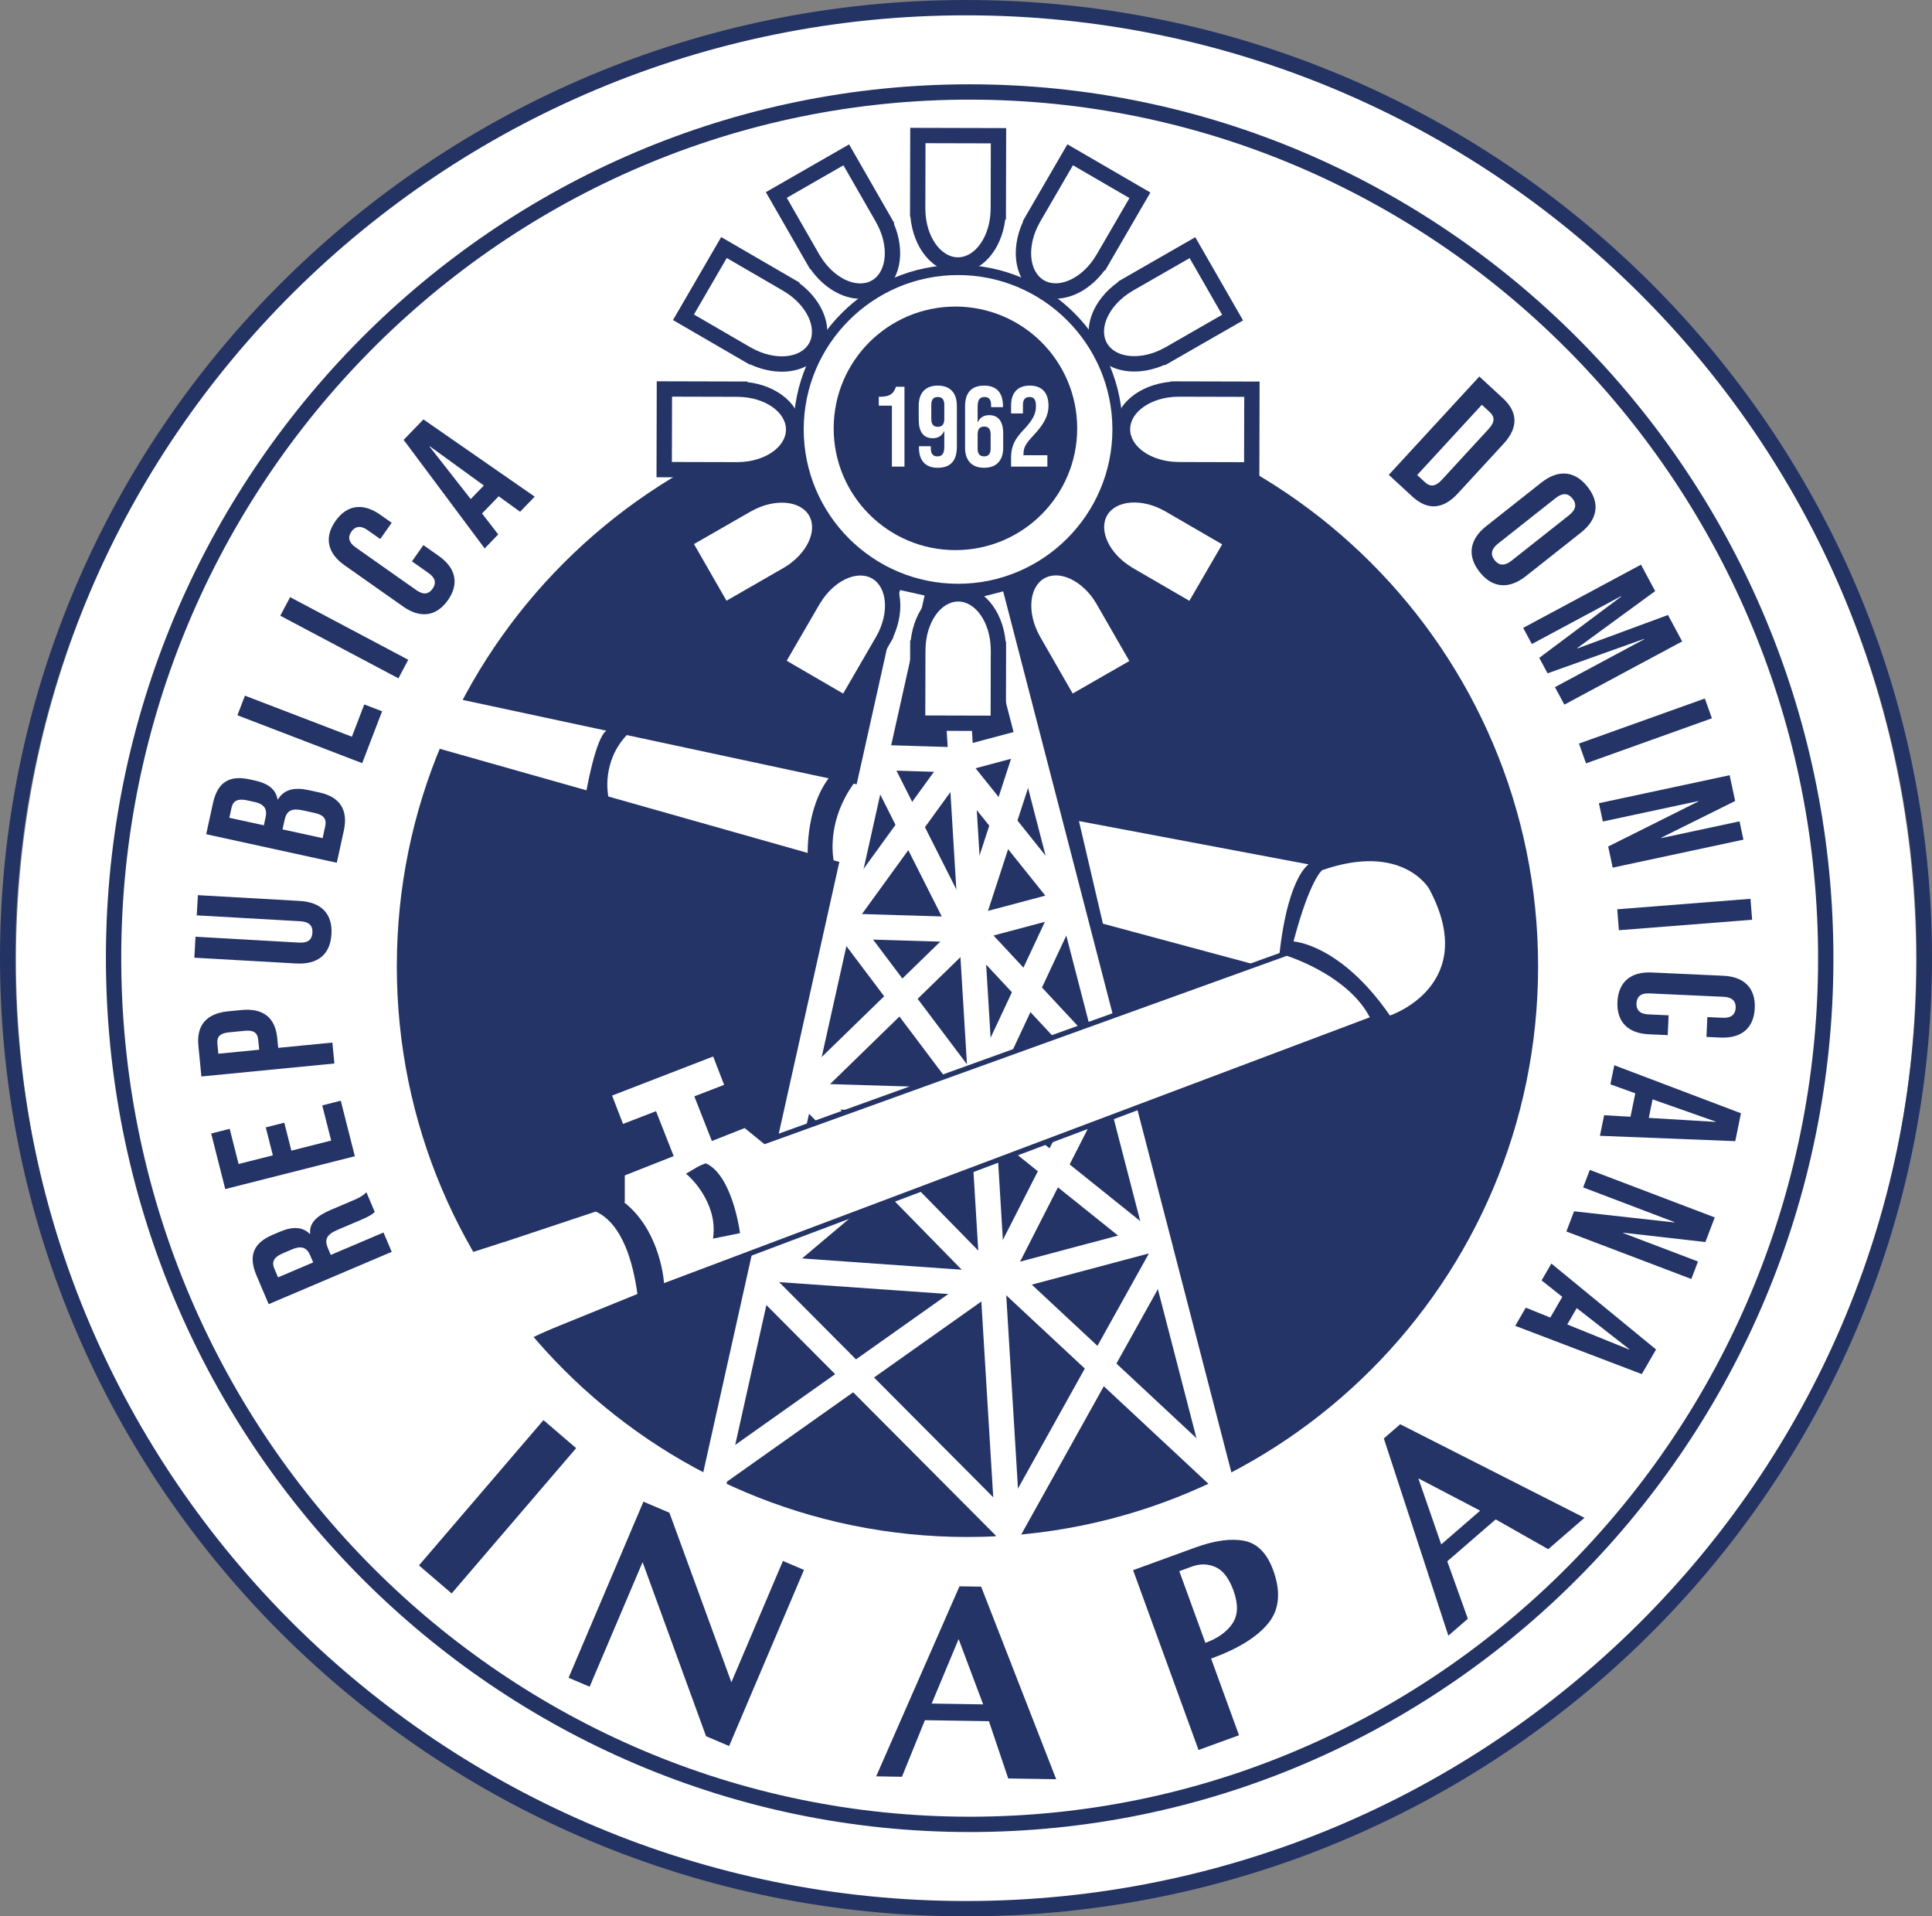 <svg xmlns="http://www.w3.org/2000/svg" xmlns:xlink="http://www.w3.org/1999/xlink" xmlns:inkscape="http://www.inkscape.org/namespaces/inkscape" version="1.1" width="1080" height="1071.12" viewBox="0 0 1080 1071.12">
<rect x="0" y="0" width="1080" height="1071.12" fill="#808080" stroke="none"/>
<defs>
<clipPath id="clip_0">
<path transform="matrix(1,0,0,-1,0,1071.12)" d="M0 1071.118H1080V0H0Z"/>
</clipPath>
</defs>
<g clip-path="url(#clip_0)">
<path transform="matrix(1,0,0,-1,1071.122,536.78)" d="M0 0C0-293.308-237.773-531.08-531.08-531.08-824.388-531.08-1062.161-293.308-1062.161 0-1062.161 293.308-824.388 531.08-531.08 531.08-237.773 531.08 0 293.308 0 0" fill="#ffffff"/>
<path transform="matrix(1,0,0,-1,540.004,8.565)" d="M0 0C-293.038 0-531.442-236.41-531.442-526.998-531.442-817.584-293.038-1053.993 0-1053.993 293.032-1053.993 531.433-817.584 531.433-526.998 531.433-236.41 293.032 0 0 0M0-1062.555C-297.76-1062.555-540.004-822.305-540.004-526.998-540.004-231.689-297.76 8.563 0 8.563 297.754 8.563 539.996-231.689 539.996-526.998 539.996-822.305 297.754-1062.555 0-1062.555" fill="#233364"/>
<path transform="matrix(1,0,0,-1,221.823,540.098)" d="M0 0C0 176.177 142.819 318.994 318.992 318.994 495.169 318.994 637.986 176.177 637.986 0 637.986-176.173 495.169-318.991 318.992-318.991 142.819-318.991 0-176.173 0 0" fill="#243467"/>
<path transform="matrix(1,0,0,-1,67.796,540.453)" d="M0 0C2.712-262.926 215.021-474.981 474.293-474.981 475.932-474.981 477.557-474.973 479.201-474.956 740.706-472.258 951.236-254.807 948.508 9.781 945.798 272.707 733.487 484.766 474.212 484.766 472.573 484.766 470.951 484.758 469.306 484.741 207.801 482.044-2.729 264.589 0 0M474.29-483.544C210.318-483.544-5.8-267.722-8.563-.089-11.339 269.223 202.993 490.558 469.217 493.304 470.875 493.32 472.562 493.329 474.215 493.329 738.192 493.329 954.311 277.504 957.07 9.87 959.846-259.44 745.514-480.773 479.29-483.519 477.632-483.536 475.943-483.544 474.29-483.544" fill="#233364"/>
<path transform="matrix(1,0,0,-1,524.885,337.208)" d="M0 0 14.07 .853 45.792-521.588 31.718-522.441Z" fill="#ffffff"/>
<path transform="matrix(1,0,0,-1,547.136,334.062)" d="M0 0 13.646 3.536 143.139-496.339 129.493-499.874Z" fill="#ffffff"/>
<path transform="matrix(1,0,0,-1,503.088,329.789)" d="M0 0 13.758-3.066-98.757-507.684-112.516-504.612Z" fill="#ffffff"/>
<path transform="matrix(1,0,0,-1,548.264,710.412)" d="M0 0 8.145-11.5-144.958-119.916-153.103-108.408Z" fill="#ffffff"/>
<path transform="matrix(1,0,0,-1,642.386,700.353)" d="M0 0 12.309-6.851-71.526-157.37-83.84-150.511Z" fill="#ffffff"/>
<path transform="matrix(1,0,0,-1,684.907,818.848)" d="M0 0-9.594-10.307-134.801 106.398-125.185 116.72Z" fill="#ffffff"/>
<path transform="matrix(1,0,0,-1,561.269,713.726)" d="M0 0-10.059-9.859-120.842 103.276-110.766 113.148Z" fill="#ffffff"/>
<path transform="matrix(1,0,0,-1,566.326,848.043)" d="M0 0-9.976-9.94-144.126 124.822-134.132 134.776Z" fill="#ffffff"/>
<path transform="matrix(1,0,0,-1,547.988,710.435)" d="M0 0-.981-14.043-123.078-5.449-122.087 8.621Z" fill="#ffffff"/>
<path transform="matrix(1,0,0,-1,651.961,683.428)" d="M0 0 3.632-13.605-101.404-41.584-105.038-27.951Z" fill="#ffffff"/>
<path transform="matrix(1,0,0,-1,597.156,497.194)" d="M0 0 3.626-13.606-56.117-29.529-59.748-15.896Z" fill="#ffffff"/>
<path transform="matrix(1,0,0,-1,573.784,407.259)" d="M0 0 3.626-13.606-39.845-25.198-43.475-11.565Z" fill="#ffffff"/>
<path transform="matrix(1,0,0,-1,645.773,689.22)" d="M0 0-8.805-10.991-100.863 62.838-92.038 73.846Z" fill="#ffffff"/>
<path transform="matrix(1,0,0,-1,547.68,604.375)" d="M0 0-11.243-8.479-82.243 85.776-70.975 94.269Z" fill="#ffffff"/>
<path transform="matrix(1,0,0,-1,629.272,602.202)" d="M0 0-10.297-9.608-85.819 71.427-75.501 81.049Z" fill="#ffffff"/>
<path transform="matrix(1,0,0,-1,549.701,527.107)" d="M0 0-12.568-6.348-65.713 99.013-53.117 105.37Z" fill="#ffffff"/>
<path transform="matrix(1,0,0,-1,604.406,503.134)" d="M0 0-10.982-8.809-71.955 67.272-60.948 76.097Z" fill="#ffffff"/>
<path transform="matrix(1,0,0,-1,565.13,715.17)" d="M0 0-12.551 6.386 49.924 128.945 62.495 122.545Z" fill="#ffffff"/>
<path transform="matrix(1,0,0,-1,438.38,711.778)" d="M0 0-9.081 10.762 96.124 99.394 105.219 88.612Z" fill="#ffffff"/>
<path transform="matrix(1,0,0,-1,551.388,618.305)" d="M0 0-12.758 5.965 40.946 120.648 53.723 114.671Z" fill="#ffffff"/>
<path transform="matrix(1,0,0,-1,546.24,527.707)" d="M0 0-13.396 4.356 21.683 111.993 35.093 107.629Z" fill="#ffffff"/>
<path transform="matrix(1,0,0,-1,474.045,521.64)" d="M0 0-11.407 8.26 59.33 105.821 70.751 97.546Z" fill="#ffffff"/>
<path transform="matrix(1,0,0,-1,549.987,608.577)" d="M0 0-.419-14.076-107.877-10.823-107.453 3.281Z" fill="#ffffff"/>
<path transform="matrix(1,0,0,-1,545.17,512.829)" d="M0 0-.421-14.076-79.914-11.675-79.49 2.429Z" fill="#ffffff"/>
<path transform="matrix(1,0,0,-1,538.778,417.813)" d="M0 0-.422-14.076-54.942-12.434-54.516 1.67Z" fill="#ffffff"/>
<path transform="matrix(1,0,0,-1,540.591,511.752)" d="M0 0 9.824-10.079-83.683-101.104-93.522-90.998Z" fill="#ffffff"/>
<path transform="matrix(1,0,0,-1,731.562,483.147)" d="M0 0C0 0-13.106-7.372-17.229-59.473L-115.025-33.128-128.416 24.216Z" fill="#ffffff"/>
<path transform="matrix(1,0,0,-1,776.978,567.621)" d="M0 0C0 0 50.885 16.919 21.864 70.946 21.864 70.946 6.952 96.906-37.88 81.246-37.88 81.246-44.684 76.261-53.896 41.403-53.896 41.403-27.653 40.048 0 0" fill="#ffffff"/>
<path transform="matrix(1,0,0,-1,463.2,435.035)" d="M0 0-112.847 24.173C-126.756 9.329-123.459-8.582-123.13-10.167L-11.737-41.696C-11.505-18.094-3.869-5.066 0 0" fill="#ffffff"/>
<path transform="matrix(1,0,0,-1,339.011,408.431)" d="M0 0-85.729 18.364-98.573-8.572-11.162-33.313C-5.792-5.224-1.416-.709 0 0" fill="#ffffff"/>
<path transform="matrix(1,0,0,-1,477.217,438.038)" d="M0 0C-13.973-19.339-12.069-37.919-11.231-42.802L.836-46.218 9.232-1.978Z" fill="#ffffff"/>
<path transform="matrix(1,0,0,-1,400.216,690.519)" d="M0 0C1.951 19.98-14.319 34.251-14.319 34.251L-6.233 39.009C7.565 32.824 11.846 2.38 11.846 2.38ZM319.107 157.777 27.434 52.586 16.309 61.639-52.378 34.499V19.743L-54.435 19.06C-31.897 3.289-30.342-27.832-30.342-27.832L-42.402-33.18C-47.386 4.741-61.603 12.51-67.077 14.857L-134.607-7.598-98.329-56.413-28.102-27.854 367.481 121.128C355.392 146.83 319.107 157.777 319.107 157.777" fill="#ffffff"/>
<path transform="matrix(1,0,0,-1,388.245,656.543)" d="M0 0C3.877-3.927 14.252-16.01 13.527-32.208L22.19-30.467C21.2-24.745 16.668-2.244 5.806 3.416ZM10.363-35.755 10.55-33.837C12.409-14.806-3.13-.937-3.289-.799L-4.772 .503 5.65 6.637 6.322 6.334C20.674-.099 25.053-30.123 25.231-31.397L25.418-32.73ZM-39.413-15.407C-20.671-30.197-17.504-55.087-17.025-60.652L-16.668-60.507 377.475 87.932C365.918 110.314 335.16 120.972 331.105 122.294L39.129 16.993 28.027 26.028-38.981-.447V-15.263ZM-120.315-42.306-85.872-88.651-31.932-66.715C-34.295-49.263-40.257-27.457-55.178-20.649ZM-86.842-92.127-124.959-40.843-55.042-17.595-54.543-17.808C-41.453-23.419-32.957-39.32-29.275-65.083L-19.874-60.913C-20.375-55.598-23.79-29.726-43.285-16.086L-45.612-14.457-41.835-13.204V1.493L28.534 29.298 39.68 20.226 331.038 125.303 331.489 125.167C332.994 124.712 368.525 113.737 380.741 87.759L381.399 86.36 379.953 85.816-15.629-63.165Z" fill="#243467"/>
<path transform="matrix(1,0,0,-1,320.596,736.917)" d="M0 0-31.04-14.45-62.08 35.257-38.77 42.638Z" fill="#ffffff"/>
<path transform="matrix(1,0,0,-1,513.09,75.745)" d="M0 0-.103-41.625-.077-41.629C.164-58.63 10.087-72.325 22.357-72.355 34.626-72.386 44.625-58.74 44.943-41.736L44.971-41.742 45.077-.116Z" fill="#ffffff"/>
<path transform="matrix(1,0,0,-1,517.271,116.186)" d="M0 0 .025-1.128C.231-15.718 8.379-27.607 18.187-27.632H18.218C28.018-27.632 36.21-15.792 36.481-1.215L36.514 .477 36.603 36.056 .089 36.149ZM18.218-36.195H18.165C4.396-36.16-6.768-22.687-8.351-4.903L-8.546-4.874-8.565-1.172-8.451 44.734 45.188 44.596 45.057-6.52 44.684-6.446C42.574-23.493 31.603-36.195 18.218-36.195" fill="#243467"/>
<path transform="matrix(1,0,0,-1,433.965,108.989)" d="M0 0 20.723-36.099 20.748-36.089C29.458-50.692 44.898-57.59 55.539-51.482 66.18-45.375 68.018-28.556 59.791-13.672L59.818-13.662 39.097 22.44Z" fill="#ffffff"/>
<path transform="matrix(1,0,0,-1,457.828,141.961)" d="M0 0 .56-.924C8.036-13.46 21.042-19.677 29.543-14.798 38.058-9.912 39.24 4.456 32.183 17.229L31.405 18.635 13.65 49.566-18.017 31.39ZM23.04-25.036C13.215-25.036 2.601-18.926-4.811-8.37L-4.995-8.443-6.854-5.258-29.707 34.553 16.816 61.256 42.144 17.123 41.818 16.996C48.631 1.094 45.484-15.523 33.808-22.223 30.488-24.13 26.823-25.034 23.04-25.036" fill="#243467"/>
<path transform="matrix(1,0,0,-1,382.062,177.342)" d="M0 0 35.996-20.902 36.012-20.88C50.858-29.172 67.679-27.426 73.839-16.816 80.001-6.206 73.184 9.278 58.618 18.055L58.636 18.077 22.64 38.981Z" fill="#ffffff"/>
<path transform="matrix(1,0,0,-1,419.176,193.942)" d="M0 0 .987-.542C13.73-7.662 28.102-6.549 33.024 1.933 37.952 10.423 31.792 23.457 19.294 30.988L17.858 31.854-12.922 49.729-31.26 18.153ZM17.875-13.813C12.209-13.813 6.118-12.476 .164-9.726L.042-9.894-3.267-8.005-42.967 15.047-16.027 61.433 27.834 35.961 27.636 35.695C41.573 25.334 47.209 9.313 40.427-2.365 36.071-9.873 27.597-13.813 17.875-13.813" fill="#243467"/>
<path transform="matrix(1,0,0,-1,371.289,262.488)" d="M0 0 41.625-.104 41.628-.076C58.63 .165 72.326 10.087 72.355 22.356 72.386 34.626 58.742 44.627 41.738 44.944L41.742 44.972 .117 45.078Z" fill="#ffffff"/>
<path transform="matrix(1,0,0,-1,375.582,258.218)" d="M0 0 36.135-.091 37.272-.065C51.867 .141 63.757 8.288 63.78 18.095 63.805 27.912 51.956 36.121 37.364 36.394L35.675 36.425 .095 36.516ZM37.32-8.656-8.585-8.54-8.446 45.1 42.178 44.971 42.145 44.65C59.44 42.676 72.376 31.601 72.342 18.075 72.312 4.354 58.927-6.782 41.227-8.423L41.208-8.638Z" fill="#243467"/>
<path transform="matrix(1,0,0,-1,404.532,341.613)" d="M0 0 36.101 20.721 36.089 20.747C50.693 29.457 57.593 44.898 51.483 55.538 45.375 66.18 28.559 68.018 13.675 59.791L13.663 59.818-22.437 39.096Z" fill="#ffffff"/>
<path transform="matrix(1,0,0,-1,387.941,304.099)" d="M0 0 18.173-31.67 50.487-13.091C63.022-5.615 69.246 7.386 64.362 15.891 59.476 24.403 45.11 25.591 32.336 18.529L30.822 17.693ZM15.007-43.36-11.69 3.164 32.322 28.427 32.453 28.114C48.38 35.001 65.065 31.863 71.788 20.155 78.633 8.235 72.577-8.136 58.016-18.405L58.096-18.596 54.824-20.506Z" fill="#243467"/>
<path transform="matrix(1,0,0,-1,472.885,393.516)" d="M0 0 20.905 35.996 20.881 36.012C29.174 50.856 27.429 67.679 16.817 73.838 6.206 80.001-9.276 73.184-18.052 58.618L-18.076 58.634-38.978 22.64Z" fill="#ffffff"/>
<path transform="matrix(1,0,0,-1,439.76,369.324)" d="M0 0 31.572-18.341 50.267 13.907C57.386 26.648 56.273 41.02 47.792 45.942 39.299 50.873 26.268 44.713 18.739 32.216L17.872 30.781ZM34.677-30.045-11.707-3.105 13.764 40.756 14.031 40.556C24.389 54.492 40.414 60.13 52.09 53.347 63.928 46.477 66.896 29.388 59.537 13.276L59.727 13.149 57.731 9.653Z" fill="#243467"/>
<path transform="matrix(1,0,0,-1,558.03,404.289)" d="M0 0 .106 41.625 .078 41.628C-.164 58.629-10.085 72.326-22.354 72.354-34.625 72.386-44.625 58.74-44.942 41.737L-44.971 41.74-45.075 .117Z" fill="#ffffff"/>
<path transform="matrix(1,0,0,-1,517.248,399.902)" d="M0 0 36.511-.095 36.603 36.047 36.578 37.179C36.369 51.772 28.224 63.663 18.419 63.685H18.385C8.579 63.685 .393 51.846 .123 37.271L.086 35.394ZM45.052-8.68-8.585-8.54-8.46 42.04-8.139 42.011C-6.182 59.305 4.869 72.248 18.382 72.248H18.438C32.157 72.217 43.293 58.832 44.937 41.135L45.152 41.113 45.169 37.226Z" fill="#243467"/>
<path transform="matrix(1,0,0,-1,637.157,371.046)" d="M0 0-20.721 36.101-20.746 36.09C-29.456 50.692-44.898 57.593-55.538 51.482-66.182 45.375-68.019 28.557-59.791 13.675L-59.819 13.662-39.098-22.437Z" fill="#ffffff"/>
<path transform="matrix(1,0,0,-1,582.012,356.928)" d="M0 0 17.63-30.711 49.3-12.536 30.722 19.779C23.246 32.312 10.249 38.535 1.739 33.651-6.779 28.765-7.961 14.401-.9 1.628ZM14.464-42.398-10.74 1.509-10.441 1.643C-17.382 17.609-14.257 34.346-2.523 41.078 9.368 47.916 25.722 41.885 35.993 27.366L36.188 27.454 38.136 24.115 60.99-15.7Z" fill="#243467"/>
<path transform="matrix(1,0,0,-1,689.06,302.692)" d="M0 0-35.996 20.904-36.012 20.881C-50.855 29.172-67.679 27.427-73.836 16.816-80.002 6.205-73.184-9.279-58.618-18.054L-58.634-18.079-22.641-38.981Z" fill="#ffffff"/>
<path transform="matrix(1,0,0,-1,634.23,318.03)" d="M0 0 30.636-17.792 48.976 13.785 16.73 32.481C3.989 39.598-10.38 38.489-15.302 30.004-20.236 21.514-14.079 8.482-1.578 .95ZM33.741-29.496-9.892-4.156-9.722-3.901C-23.809 6.453-29.526 22.57-22.708 34.304-15.81 46.185 1.385 49.131 17.552 41.665L17.677 41.832 20.983 39.944 60.683 16.89Z" fill="#243467"/>
<path transform="matrix(1,0,0,-1,699.833,217.545)" d="M0 0-41.626 .105-41.629 .077C-58.629-.164-72.326-10.087-72.354-22.356-72.387-34.628-58.74-44.628-41.737-44.944L-41.74-44.974-.117-45.079Z" fill="#ffffff"/>
<path transform="matrix(1,0,0,-1,659.963,258.241)" d="M0 0 35.483-.091 35.578 36.426-.56 36.517-1.698 36.492C-16.289 36.286-28.18 28.138-28.202 18.331-28.23 8.513-16.378 .304-1.787 .032ZM44.023-8.676-6.578-8.546-6.547-8.227C-23.857-6.26-36.801 4.818-36.765 18.352-36.734 32.072-23.35 43.208-5.653 44.85L-5.633 45.064-1.745 45.082 44.162 44.967Z" fill="#243467"/>
<path transform="matrix(1,0,0,-1,666.589,138.419)" d="M0 0-36.101-20.722-36.09-20.747C-50.691-29.456-57.592-44.898-51.482-55.538-45.375-66.182-28.556-68.019-13.675-59.791L-13.661-59.818 22.438-39.098Z" fill="#ffffff"/>
<path transform="matrix(1,0,0,-1,633.645,162.265)" d="M0 0-.953-.578C-13.488-8.055-19.709-21.056-14.826-29.56-9.937-38.076 4.426-39.255 17.198-32.199L18.803-31.31 49.536-13.671 31.36 18.001ZM.424-45.392C-9.374-45.393-17.903-41.406-22.251-33.823-29.086-21.921-23.057-5.577-8.54 4.694L-8.627 4.889-5.29 6.836 34.527 29.691 61.227-16.834 17.563-41.896 17.426-41.634C11.698-44.163 5.865-45.392 .424-45.392" fill="#243467"/>
<path transform="matrix(1,0,0,-1,598.235,86.516)" d="M0 0-20.902-35.997-20.88-36.014C-29.169-50.855-27.427-67.679-16.816-73.838-6.205-80.003 9.279-73.184 18.054-58.618L18.079-58.634 38.981-22.641Z" fill="#ffffff"/>
<path transform="matrix(1,0,0,-1,581.633,123.631)" d="M0 0-.541-.987C-7.657-13.728-6.547-28.098 1.934-33.02 10.427-37.954 23.458-31.792 30.987-19.294L31.937-17.715 49.729 12.921 18.154 31.261ZM8.518-43.296C4.688-43.296 .984-42.372-2.366-40.425-14.249-33.529-17.192-16.334-9.725-.166L-9.892-.04-8.002 3.268 15.049 42.968 61.436 16.026 36.096-27.609 35.84-27.439C28.442-37.502 18.098-43.294 8.518-43.296" fill="#243467"/>
<path transform="matrix(1,0,0,-1,535.561,184.476)" d="M0 0C-30.627 0-55.543-24.916-55.543-55.542-55.543-86.168-30.627-111.084 0-111.084 30.624-111.084 55.54-86.168 55.54-55.542 55.54-24.916 30.624 0 0 0M0-119.646C-35.349-119.646-64.106-90.889-64.106-55.542-64.106-20.194-35.349 8.563 0 8.563 35.346 8.563 64.103-20.194 64.103-55.542 64.103-90.889 35.346-119.646 0-119.646" fill="#21386e"/>
<path transform="matrix(1,0,0,-1,404.786,606.361)" d="M0 0-6.118 15.845-62.629-6.001-56.506-21.844-38.058-14.717-24.436-49.416-3.072-41.027-16.649-6.439Z" fill="#ffffff"/>
<path transform="matrix(1,0,0,-1,624.695,240.018)" d="M0 0C0-49.226-39.906-89.133-89.135-89.133-138.361-89.133-178.268-49.226-178.268 0-178.268 49.226-138.361 89.133-89.135 89.133-39.906 89.133 0 49.226 0 0" fill="#ffffff"/>
<path transform="matrix(1,0,0,-1,535.561,153.739)" d="M0 0C-47.574 0-86.279-38.705-86.279-86.279-86.279-133.853-47.574-172.558 0-172.558 47.574-172.558 86.279-133.853 86.279-86.279 86.279-38.705 47.574 0 0 0M0-178.267C-50.721-178.267-91.988-137.002-91.988-86.279-91.988-35.557-50.721 5.708 0 5.708 50.721 5.708 91.988-35.557 91.988-86.279 91.988-137.002 50.721-178.267 0-178.267" fill="#243467"/>
<path transform="matrix(1,0,0,-1,466.026,239.42)" d="M0 0C0 37.593 30.474 68.064 68.064 68.064 105.657 68.064 136.131 37.593 136.131 0 136.131-37.59 105.657-68.064 68.064-68.064 30.474-68.064 0-37.59 0 0" fill="#243467"/>
<path transform="matrix(1,0,0,-1,498.585,226.755)" d="M0 0H-7.336V4.977C-1.403 4.977 .702 6.253 2.297 10.592H7.018V-34.071H0Z" fill="#ffffff"/>
<path transform="matrix(1,0,0,-1,527.87,234.156)" d="M0 0V7.91C0 10.846-1.211 12.25-3.636 12.25-6.061 12.25-7.274 10.846-7.274 7.91V0C-7.274-2.999-6.061-4.403-3.636-4.403-1.211-4.403 0-2.999 0 0M-14.164-16.079V-15.25H-7.529V-16.526C-7.529-19.716-6.125-20.929-3.891-20.929-1.403-20.929 0-19.716 0-15.44V-6.892H-.127C-1.339-9.443-3.381-10.783-6.507-10.783-11.676-10.783-14.292-7.147-14.292-.574V7.4C-14.292 14.547-10.526 18.631-3.636 18.631 3.254 18.631 7.018 14.547 7.018 7.4V-15.697C7.018-23.225 3.573-27.309-3.7-27.309-10.591-27.309-14.164-23.225-14.164-16.079" fill="#ffffff"/>
<path transform="matrix(1,0,0,-1,553.774,250.746)" d="M0 0V7.912C0 10.911-1.212 12.314-3.636 12.314-6.061 12.314-7.273 10.911-7.273 7.912V0C-7.273-2.934-6.061-4.339-3.636-4.339-1.212-4.339 0-2.934 0 0M-14.292 .511V23.607C-14.292 31.137-10.847 35.221-3.573 35.221 3.317 35.221 6.89 31.137 6.89 23.991V23.161H.256V24.438C.256 27.628-1.148 28.841-3.381 28.841-5.87 28.841-7.273 27.628-7.273 23.352V14.804H-7.145C-5.934 17.355-3.893 18.695-.766 18.695 4.404 18.695 7.019 15.059 7.019 8.486V.511C7.019-6.635 3.253-10.719-3.636-10.719-10.528-10.719-14.292-6.635-14.292 .511" fill="#ffffff"/>
<path transform="matrix(1,0,0,-1,565.197,255.978)" d="M0 0C0 6.382 1.787 10.273 7.018 15.76 12.379 21.439 13.909 24.82 13.909 28.967 13.909 32.987 12.504 34.072 10.271 34.072 8.039 34.072 6.634 32.86 6.634 29.67V24.884H0V29.222C0 36.369 3.573 40.453 10.464 40.453 17.354 40.453 20.927 36.369 20.927 29.222 20.927 23.926 18.759 19.206 12.25 12.314 8.039 7.848 6.954 5.615 6.954 2.489V1.532H20.289V-4.849H0Z" fill="#ffffff"/>
<path transform="matrix(1,0,0,-1,252.477,890.636)" d="M0 0-18.279 15.665 51.316 96.877 69.596 81.212Z" fill="#243467"/>
<path transform="matrix(1,0,0,-1,407.59,975.925)" d="M0 0-12.893 5.483-48.376 102.789-77.98 33.15-89.745 38.153-47.903 136.582-33.384 130.408 1.257 35.639 30.077 103.432 41.842 98.429Z" fill="#243467"/>
<path transform="matrix(1,0,0,-1,549.595,952.648)" d="M0 0-13.719 36.503-28.785 .457ZM40.822-41.832 14.013-41.406 3.224-9.413-32.567-8.841-45.397-40.461-59.813-40.23-13.233 65.996-1.128 65.803Z" fill="#243467"/>
<path transform="matrix(1,0,0,-1,689.512,889)" d="M0 0C-2.509 6.89-5.859 11.258-10.054 13.112-14.252 14.96-18.605 15.066-23.121 13.421L-30.279 10.818-15.693-29.259C-8.791-26.747-3.755-23.157-.583-18.48 2.587-13.806 2.785-7.646 0 0M22.207 11.361C26.608-.725 25.694-10.611 19.47-18.293 13.243-25.981 2.589-32.564-12.49-38.053L3.102-80.894-19.52-89.128-56.101 11.375-21.337 24.03C-10.603 27.937-1.533 29.195 5.873 27.804 13.279 26.41 18.725 20.93 22.207 11.361" fill="#243467"/>
<path transform="matrix(1,0,0,-1,827.421,844.38)" d="M0 0-34.557 18.07-21.766-18.842ZM58.314-3.98 38.044-21.529 8.677-4.867-18.388-28.297-6.879-60.418-17.78-69.856-53.849 40.383-44.695 48.307Z" fill="#243467"/>
<path transform="matrix(1,0,0,-1,173.412,701.677)" d="M0 0C-1.713 4.028-4.525 5.734-10.027 3.395L-15.333 1.14C-20.246-.95-21.697-3.54-20.069-7.37L-17.98-12.284 1.671-3.93ZM-23.212-27.268-30.02-11.252C-34.78-.053-31.62 6.977-21.008 11.487L-16.784 13.282C-9.71 16.289-4.228 15.952-.217 11.972L-.021 12.055C-.648 18.171 3.71 22.109 11.473 25.409L23.557 30.546C26.898 31.968 29.313 33.111 31.408 35.277L36.085 24.272C34.567 22.931 33.654 22.078 28.053 19.698L15.477 14.352C9.091 11.637 7.82 8.892 9.909 3.98L11.496 .245 40.972 12.777 45.566 1.968Z" fill="#243467"/>
<path transform="matrix(1,0,0,-1,125.921,664.616)" d="M0 0-7.866 31.043 2.482 33.665 7.463 14.004 26.608 18.854 22.648 34.479 32.996 37.102 36.956 21.476 59.203 27.112 54.222 46.774 64.57 49.396 72.436 18.352Z" fill="#243467"/>
<path transform="matrix(1,0,0,-1,144.358,581.21)" d="M0 0C-.362 3.718-2.259 5.57-7.57 5.052L-16.387 4.192C-21.698 3.674-23.2 1.49-22.838-2.228L-22.299-7.752 .539-5.523ZM-31.781-20.473-33.461-3.265C-34.601 8.419-28.68 14.788-16.784 15.949L-9.455 16.664C2.443 17.825 9.482 12.721 10.623 1.037L11.162-4.488 41.435-1.533 42.575-13.218Z" fill="#243467"/>
<path transform="matrix(1,0,0,-1,165.542,538.527)" d="M0 0-56.909 3.233-56.244 14.957 1.518 11.675C6.847 11.372 8.893 13.502 9.105 17.231 9.317 20.962 7.524 23.309 2.196 23.612L-55.566 26.892-54.924 38.189 1.986 34.956C13.921 34.279 20.403 27.922 19.75 16.413 19.096 4.903 11.935-.677 0 0" fill="#243467"/>
<path transform="matrix(1,0,0,-1,181.788,461.901)" d="M0 0C.843 3.859-.475 6.333-5.898 7.517L-12.261 8.907C-19.042 10.387-21.606 8.652-22.745 3.437L-23.861-1.674-1.434-6.571ZM-33.311 5.088C-32.378 9.365-33.686 12.383-39.527 13.658L-43.595 14.547C-48.81 15.686-51.493 14.413-52.381 10.345L-53.588 4.818-34.291 .603ZM-66.525-4.379-62.743 12.936C-60.146 24.827-53.503 28.732-42.238 26.271L-39.317 25.634C-31.806 23.993-27.614 20.674-26.644 15.107L-26.435 15.061C-23.005 20.76-17.057 21.975-9.339 20.289L-3.08 18.923C8.185 16.462 12.936 9.195 10.432-2.277L6.49-20.322Z" fill="#243467"/>
<path transform="matrix(1,0,0,-1,132.715,399.792)" d="M0 0 4.206 10.961 63.994-11.983 70.915 6.054 80.88 2.23 69.753-26.767Z" fill="#243467"/>
<path transform="matrix(1,0,0,-1,156.684,344.151)" d="M0 0 5.499 10.376 71.533-24.622 66.033-34.999Z" fill="#243467"/>
<path transform="matrix(1,0,0,-1,225.404,339.047)" d="M0 0-32.817 23.107C-42.243 29.744-44.387 38.564-37.873 47.815-31.359 57.066-22.332 58.021-12.907 51.384L-6.447 46.837-12.838 37.76-19.909 42.738C-23.924 45.565-26.934 44.812-28.962 41.933-30.99 39.052-30.683 35.964-26.668 33.137L7.458 9.109C11.473 6.283 14.395 7.097 16.423 9.977 18.452 12.857 18.232 15.884 14.218 18.71L4.879 25.285 11.269 34.362 19.91 28.279C29.337 21.642 31.482 12.822 24.968 3.571 18.454-5.682 9.425-6.637 0 0" fill="#243467"/>
<path transform="matrix(1,0,0,-1,270.478,271.363)" d="M0 0-30.201 21.9-30.35 21.747-7.343-7.601ZM-44.834 25.497-33.782 36.938 28.42-6.228 20.261-14.674 8.106-5.899 8.259-6.049-1.013-15.645 8.023-27.342 .459-35.175Z" fill="#243467"/>
<path transform="matrix(1,0,0,-1,796.604,269.563)" d="M0 0C2.748-2.529 5.7-2.635 9.315 1.292L35.63 29.875C39.246 33.801 38.897 36.733 36.149 39.262L31.751 43.311-4.396 4.049ZM30.343 59.117 43.535 46.971C52.173 39.018 52.003 30.323 43.906 21.529L18.313-6.269C10.216-15.063 1.566-15.949-7.071-7.997L-20.264 4.149Z" fill="#243467"/>
<path transform="matrix(1,0,0,-1,845.056,313.315)" d="M0 0 31.993 25.288C36.18 28.598 36.316 31.699 34 34.63 31.681 37.562 28.634 38.146 24.448 34.836L-7.545 9.548C-11.735 6.238-11.868 3.138-9.552 .206-7.236-2.725-4.187-3.31 0 0M-14.241 19.224 16.579 43.586C25.958 51 35.224 50.295 42.373 41.25 49.523 32.205 48.07 23.028 38.688 15.613L7.869-8.748C-1.511-16.162-10.776-15.459-17.925-6.414-25.075 2.631-23.623 11.81-14.241 19.224" fill="#243467"/>
<path transform="matrix(1,0,0,-1,917.318,315.616)" d="M0 0 7.927-14.77-35.669-46.643-35.569-46.831 15.093-28.128 23.018-42.897-42.833-78.231-48.081-68.447 1.776-41.696 1.675-41.508-52.221-60.735-56.864-52.08-11.043-17.801-11.147-17.613-61.004-44.365-65.851-35.334Z" fill="#243467"/>
<path transform="matrix(1,0,0,-1,953.01,390.425)" d="M0 0 3.958-11.057-66.405-36.24-70.363-25.182Z" fill="#243467"/>
<path transform="matrix(1,0,0,-1,966.882,433.297)" d="M0 0 3.083-14.406-38.267-34.938-38.223-35.147 5.519-25.786 7.707-36.017-65.369-51.656-67.894-39.859-17.496-14.663-17.541-14.454-70.888-25.871-73.076-15.64Z" fill="#243467"/>
<path transform="matrix(1,0,0,-1,978.528,502.377)" d="M0 0 .92-11.704-73.558-17.557-74.478-5.853Z" fill="#243467"/>
<path transform="matrix(1,0,0,-1,923.294,543.557)" d="M0 0 40.087-1.834C51.602-2.361 58.152-8.643 57.634-19.945 57.118-31.246 50.021-36.904 38.507-36.378L30.619-36.017 31.126-24.929 39.761-25.323C44.664-25.549 46.797-23.295 46.958-19.776 47.12-16.259 45.202-13.82 40.296-13.597L-1.391-11.689C-6.294-11.464-8.32-13.722-8.482-17.24-8.644-20.759-6.832-23.192-1.926-23.416L9.482-23.938 8.975-35.026-1.58-34.543C-13.095-34.017-19.645-27.734-19.13-16.433-18.611-5.131-11.514 .527 0 0" fill="#243467"/>
<path transform="matrix(1,0,0,-1,921.686,624.83)" d="M0 0 37.239-2.244 37.281-2.035 2.107 10.356ZM51.513 2.587 48.341-13.003-27.316-10.02-24.974 1.488-10.006 .619-10.216 .663-7.554 13.739-21.46 18.749-19.288 29.419Z" fill="#243467"/>
<path transform="matrix(1,0,0,-1,958.554,680.457)" d="M0 0-5.235-13.769-51.1-8.552-51.178-8.752-9.371-24.646-13.087-34.424-82.932-7.871-78.645 3.403-22.653-2.81-22.575-2.609-73.563 16.774-69.845 26.552Z" fill="#243467"/>
<path transform="matrix(1,0,0,-1,876.11,740.29)" d="M0 0 34.571-14.009 34.68-13.825 5.304 9.142ZM49.64-13.99 41.657-27.745-29.08-.775-23.188 9.382-9.282 3.782-9.469 3.891-2.771 15.431-14.349 24.618-8.886 34.033Z" fill="#243467"/>
</g>
</svg>
